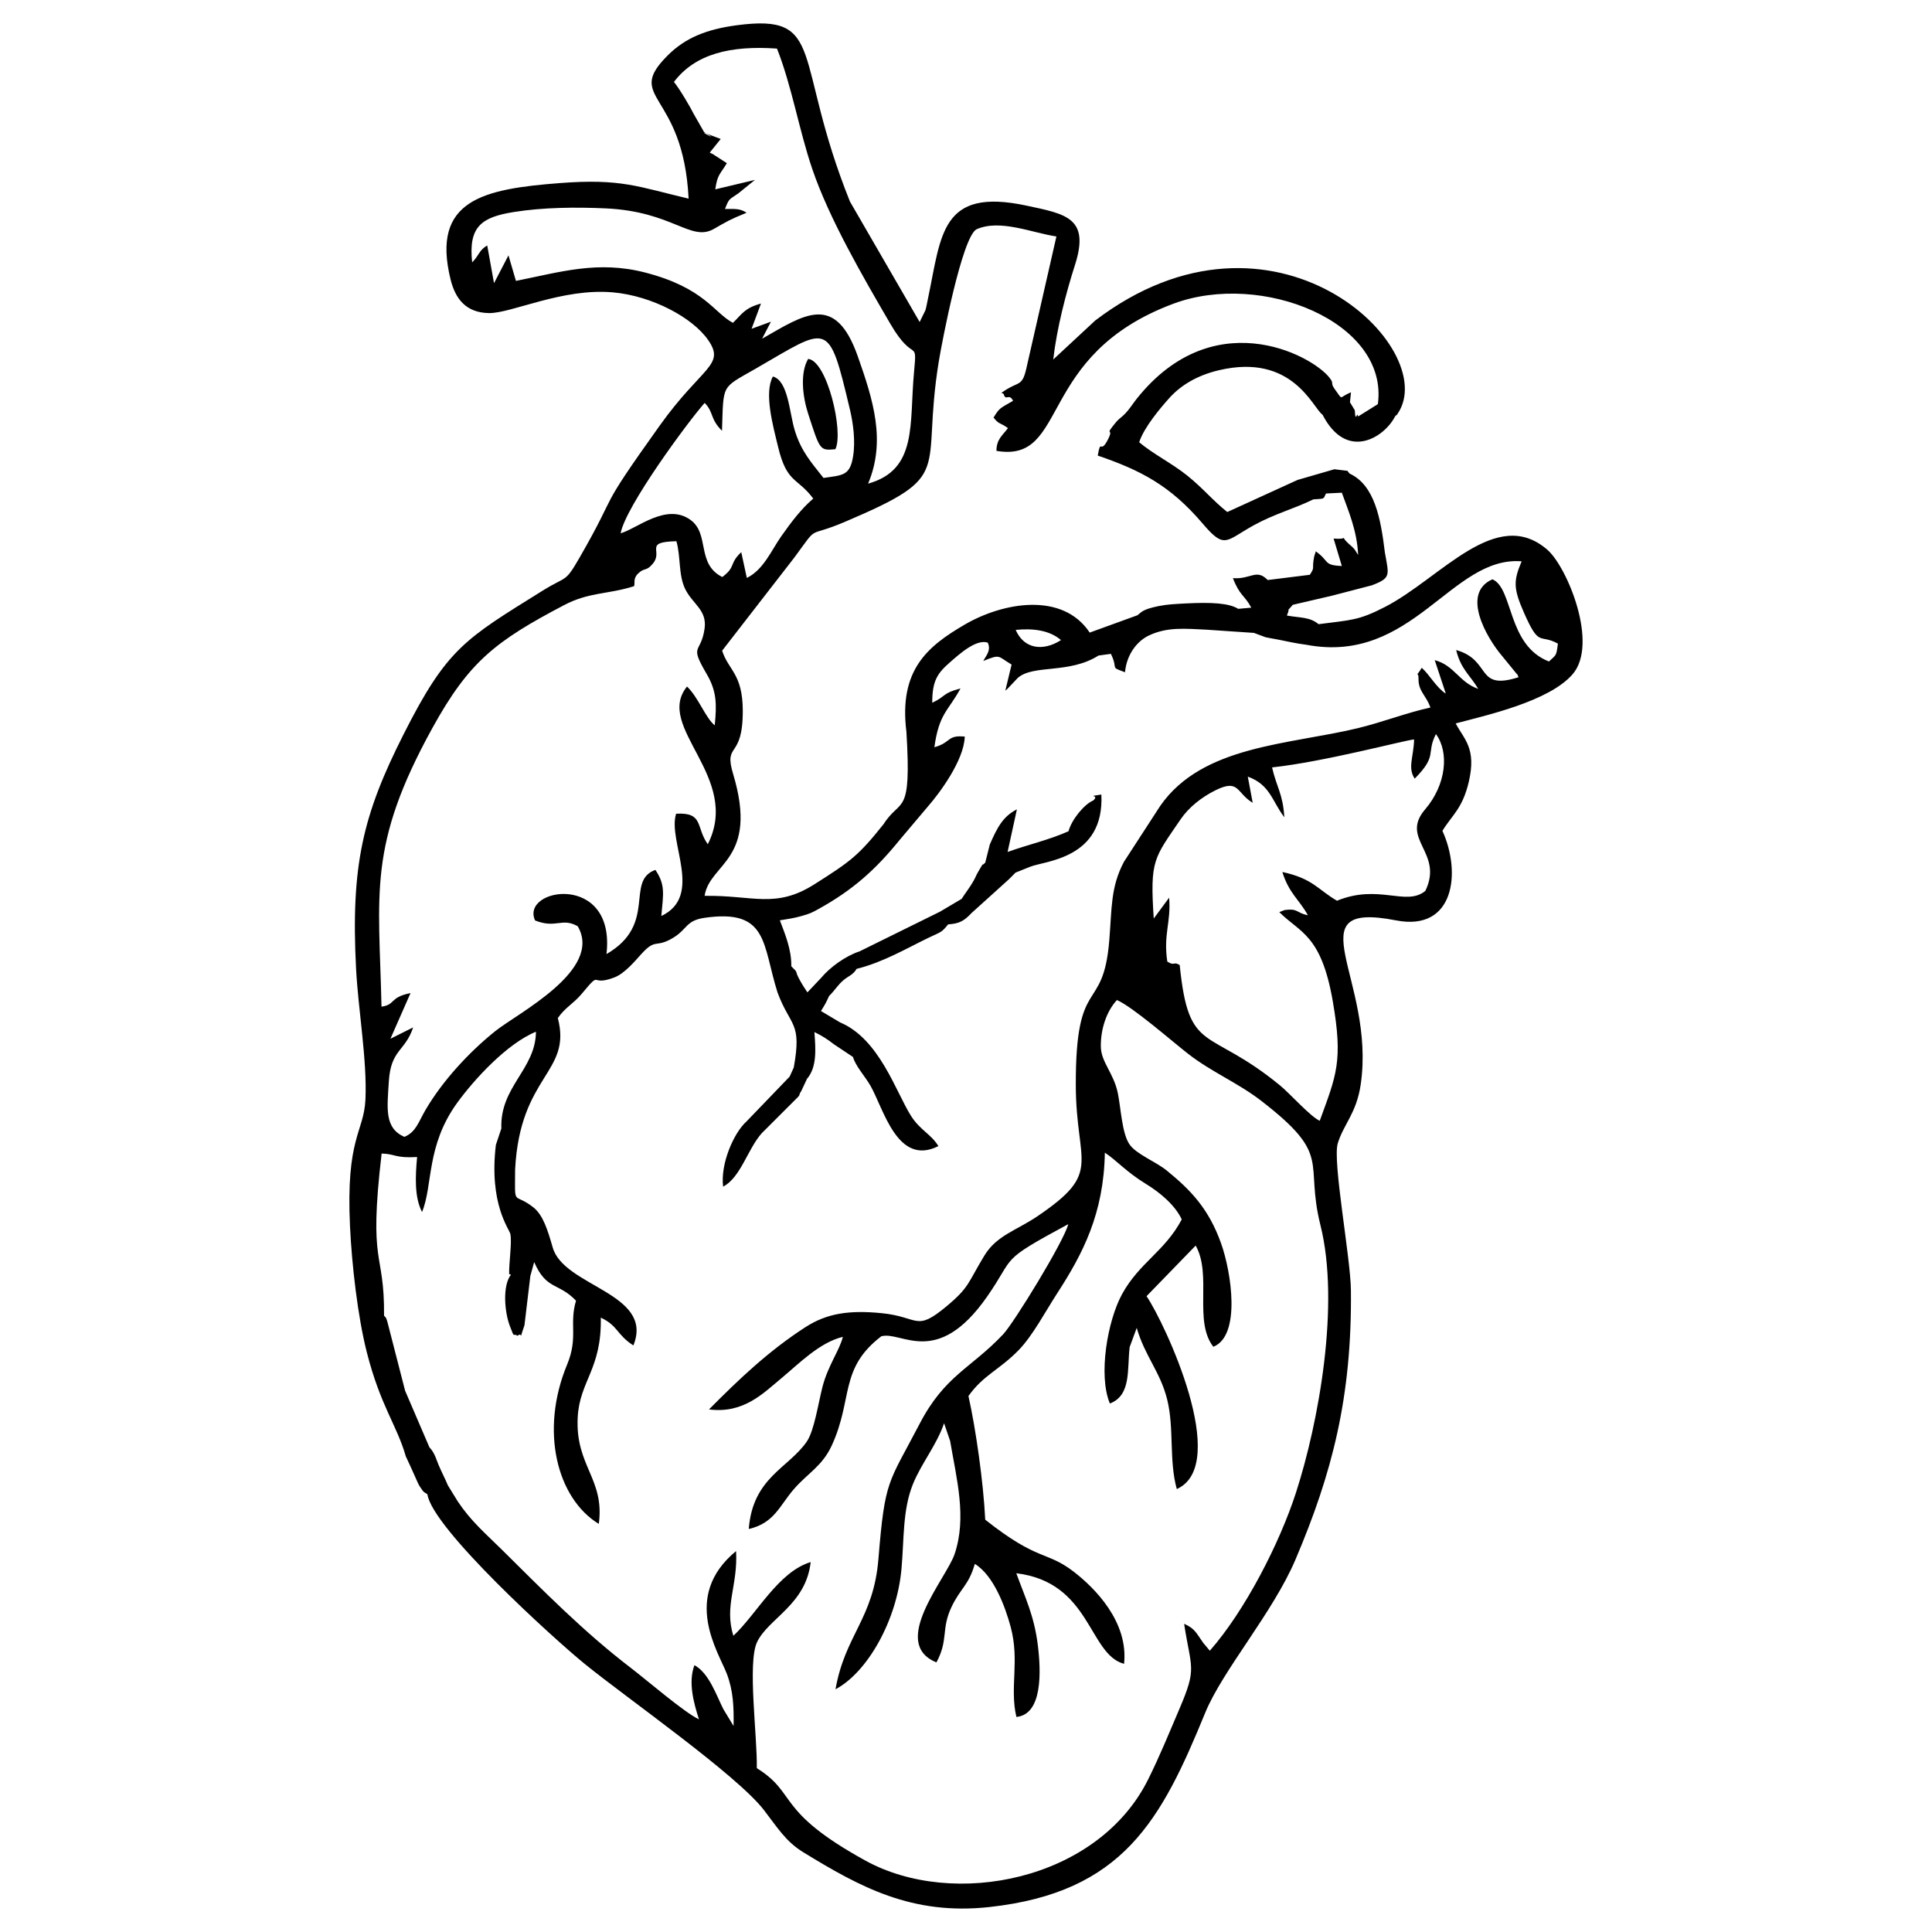 <?xml version="1.0" encoding="UTF-8"?>
<!DOCTYPE svg PUBLIC "-//W3C//DTD SVG 1.1//EN" "http://www.w3.org/Graphics/SVG/1.1/DTD/svg11.dtd">
<!-- Creator: CorelDRAW 2017 -->
<svg xmlns="http://www.w3.org/2000/svg" xml:space="preserve" width="5.588mm" height="5.588mm" version="1.1" style="shape-rendering:geometricPrecision; text-rendering:geometricPrecision; image-rendering:optimizeQuality; fill-rule:evenodd; clip-rule:evenodd"
viewBox="0 0 558.78 558.78"
 xmlns:xlink="http://www.w3.org/1999/xlink">
 <defs>
  <style type="text/css">
   <![CDATA[
    .fil0 {fill:black}
   ]]>
  </style>
 </defs>
 <g id="Capa_x0020_1">
  <path class="fil0" d="M388.09 142.5c1.82,5.1 4.4,10.87 4.72,18 -0.77,-1.07 -0.7,-1.47 -2.14,-2.71 -4.23,-3.66 0.52,-1.6 -4.96,-2.03l2.38 7.94c-5.42,-0.23 -3.47,-1.34 -7.53,-4.24l-0.47 1.49c-0.77,4.03 0.34,2.82 -1.25,5.29l-12.18 1.52c-3.35,-3.39 -4.81,-0.15 -10.07,-0.55 1.96,5.13 3.33,4.84 5.31,8.54l-3.77 0.34c-2.69,-1.65 -7.6,-1.96 -15.4,-1.55 -2.77,0.15 -5.1,0.24 -7.66,0.76 -4.58,0.94 -4.87,1.68 -6.08,2.64l-13.82 5.02c-7.86,-11.85 -25.08,-8.77 -36.14,-2.32 -10.75,6.28 -19.13,13.11 -16.87,31.06 1.51,24.86 -1.62,18.85 -6.58,26.62 -7.27,9.13 -9.53,10.78 -19.99,17.41 -11.33,7.19 -17.76,3.15 -31.8,3.37 1.41,-9.49 15.74,-10.28 8.25,-35.24 -2.82,-9.36 2.83,-3.97 2.79,-18.32 -0.03,-10.69 -4.14,-11.64 -5.97,-17.35l20.99 -27.08c7.18,-9.78 3.13,-5.35 14.42,-10.14 32.55,-13.83 21.91,-13.6 27.24,-46.37 0.97,-5.98 6.75,-35.95 10.89,-38.27 6.8,-3.08 16.21,1.06 23.14,2.06l-8.48 37.21c-1.43,6.82 -2.18,4.21 -7.41,8.01 0.2,0.18 0.58,0.12 0.67,0.45 0.57,2.04 1.57,-0.46 2.68,1.87 -3.7,2.17 -3.86,1.91 -5.64,4.83 1.56,2.07 1.97,1.44 4.17,3.06 -1.63,2.18 -3.3,3.19 -3.34,6.58 21.13,3.63 11.23,-27.69 51.24,-42.58 25.35,-9.44 62.3,5.24 59.08,29.07l-5.69 3.55c-0.07,-0.08 -0.22,-0.64 -0.28,-0.51 -0.72,1.83 -0.6,-1.09 -0.73,-1.33l-1.37 -2.26 0.3 -2.87c-3.65,1.44 -2.18,2.51 -4.42,-0.53 -1.64,-2.21 -0.62,-1.85 -1.3,-2.99 -3.7,-6.24 -32.47,-22.77 -55.16,4.05 -1.76,2.08 -1.71,2.2 -3.1,4.04 -2.03,2.67 -2.74,2.56 -4.06,4.16 -3.59,4.36 -0.31,1.12 -2.27,4.94 -2.29,4.48 -1.97,-0.67 -2.94,4.62 12.38,4.24 20.95,8.63 30.35,19.67 6.47,7.61 6.63,4.96 14.87,0.44 5.98,-3.28 11.4,-4.64 17.15,-7.44 3.59,-0.24 2.75,-0.05 3.66,-1.7l4.57 -0.23zm-156.4 173.17l1.71 -3.64c2.92,-3.43 2.51,-8.52 2.15,-13.53 2.27,1.1 3.7,2.03 5.61,3.51l5.55 3.7c0.71,2.61 3.46,5.54 5.05,8.32 3.83,6.68 7.78,23.41 19.65,17.45 -2.17,-3.53 -5.33,-4.61 -7.97,-8.81 -4.34,-6.89 -9.11,-22.21 -20.48,-26.97l-5.52 -3.29c1.28,-2.05 1.41,-2.28 2.34,-4.33 1.79,-1.77 2.43,-3.1 4.16,-4.58 1.33,-1.16 2.82,-1.54 3.81,-3.28 7.68,-1.91 14.42,-5.91 20.67,-8.93 3.87,-1.87 3.79,-1.46 5.81,-3.94 3.29,-0.21 4.61,-1.01 6.8,-3.31l10.78 -9.74 1.91 -1.92 4.24 -1.7c4.27,-1.72 21.49,-2.28 20.58,-20.88 -5.03,0.81 -0.16,-0.17 -2.38,1.74 -2.52,1.02 -6.22,5.48 -7.12,8.88 -5.73,2.55 -11.75,3.87 -17.62,5.99l2.69 -12.32c-4.02,2.03 -5.68,5.21 -7.84,10.18l-1.32 5.24c-1.64,1.61 0.2,-1.08 -1.99,2.55 -0.61,1.01 -0.75,1.58 -1.39,2.71 -1.15,2.03 -2.08,3.08 -3.44,5.2l-6.28 3.72 -23.25 11.47c-4,1.3 -8.51,4.55 -11.09,7.64l-3.99 4.22c-0.81,-1.24 -1.38,-2.06 -2.23,-3.61 -1.69,-3.08 -0.12,-1.69 -2.43,-3.94 0.1,-4.82 -1.85,-9.43 -3.31,-13.29 2.23,-0.37 3.95,-0.59 6.11,-1.2 2.71,-0.75 3.23,-1.06 4.94,-2 10.06,-5.54 16.69,-11.51 23.6,-20.05l8.36 -9.9c2.88,-3.29 10.28,-13.01 10.47,-20 -5.26,-0.47 -3.79,1.7 -8.79,3.09 1.37,-9.83 3.96,-10.38 7.56,-17 -5.24,1.34 -4.08,2.2 -8.17,4.14 -0.02,-6.37 1.52,-8.55 5.05,-11.64 2.78,-2.44 7.66,-6.87 11,-5.76 1.06,2.26 -0.51,3.78 -1.29,5.31 5.09,-2.07 4.07,-1.4 8.19,1.04l-1.82 7.55c0.14,-0.12 0.46,-0.38 0.62,-0.53l3.03 -3.2c4.59,-3.91 14.81,-1.05 23.31,-6.43l3.58 -0.49c2.28,4.69 -0.53,3.62 4.08,5.32 0.49,-5.3 3.61,-9.03 6.79,-10.57 5.38,-2.62 10.72,-2.02 16.8,-1.74l13.7 0.93 3.38 1.26c0.39,0.1 2.73,0.51 3.43,0.64 3.19,0.61 5.05,1.11 8.34,1.53 30.74,5.84 41.93,-25.77 62.28,-24.13 -2.43,5.67 -2.37,7.91 0.62,14.74 4.56,10.41 4.48,6.09 9.86,9.06 -0.46,3.76 -0.47,3.14 -2.58,5.17 -12.15,-4.69 -10.26,-21.16 -16.35,-23.77 -9.14,4.02 -1.72,16.83 2.68,22.04l4.42 5.41c0.09,-0.18 0.31,0.58 0.44,0.88 -12.56,3.97 -7.65,-4.95 -18.03,-7.87 1.35,5.58 4.07,7.28 6.39,11.24 -5.62,-1.97 -6.86,-6.8 -12.59,-8.32l3.21 9.69c-2.66,-1.65 -4.75,-5.52 -6.96,-7.48 -2.34,3.76 -0.9,0.29 -0.94,3.2 -0.05,3.65 2.23,4.76 3.44,8.3 -6.7,1.44 -13.83,4.23 -20.93,5.95 -19.99,4.83 -45.03,4.93 -57.22,22.51l-10.47 16.13c-3.88,7.31 -3.49,13.32 -4.25,22.67 -1.76,21.78 -9.8,9.51 -9.69,42 0.07,23.05 7.95,25.01 -11.16,37.91 -6.04,4.08 -11.73,5.5 -15.27,11.32 -4.83,7.92 -4.26,9.09 -10.89,14.63 -9.15,7.62 -7.81,3.1 -19.02,2.02 -9.1,-0.87 -15.57,0 -21.88,4.08 -10.64,6.88 -19.19,15.03 -27.87,23.78 10.06,1.28 15.71,-4.69 21.07,-9.13 4.85,-4.02 10.88,-10.23 17.64,-11.86 -0.86,3.73 -4.29,8.29 -5.87,14.4 -1.23,4.76 -2.4,12.79 -4.57,15.91 -5.32,7.71 -15.6,10.35 -16.77,25.26 7.42,-1.67 8.96,-6.85 13.09,-11.57 3.99,-4.58 8.17,-6.62 10.91,-12.56 6.24,-13.56 2.1,-22.21 14.33,-31.6 5.83,-1.66 16.02,9.37 30.56,-11.41 8.52,-12.18 3.05,-9.97 23.52,-21.03 -1.16,4.83 -15.69,28.53 -18.83,31.86 -9.33,9.89 -16.85,11.86 -24.15,25.87 -9.13,17.51 -10.03,15.89 -11.92,39.05 -1.42,17.43 -9.64,21.94 -12.42,37.75 9.24,-4.89 17.74,-19.91 19.08,-34.79 0.78,-8.59 0.29,-17.03 3.3,-24.51 2.43,-6.03 6.95,-11.44 9.02,-17.65l1.75 5.12c1.86,10.99 4.89,22.09 1.29,32.75 -2.38,7.04 -18.96,25.75 -5.25,31.3 3.5,-6.44 1.34,-9.56 4.3,-15.89 2.6,-5.56 5.03,-6.33 6.8,-12.59 5.44,3.31 8.78,12.32 10.36,18.18 2.68,9.92 -0.35,17.52 1.67,26.08 7.57,-0.72 7.16,-13.08 6.18,-20.88 -1.06,-8.46 -3.65,-13.61 -6.21,-20.68 21.62,2.61 20.87,23.49 31.17,26.2 1.31,-12.14 -8.44,-21.95 -14.67,-26.73 -7.85,-5.99 -10.17,-2.82 -25.49,-14.96 -0.5,-10.65 -2.74,-26.42 -4.85,-35.76 4.32,-6.1 8.96,-7.55 14.58,-13.34 4.01,-4.14 7.65,-11.07 11.14,-16.46 7.36,-11.36 13.43,-22.98 13.73,-40.59 3.3,2.14 6.26,5.63 11.98,9.1 3.86,2.35 8.36,6.07 10.26,10.21 -4.9,9.26 -12.26,12.48 -17.26,21.61 -4.19,7.65 -6.96,23.45 -3.52,31.63 6.25,-2.4 4.95,-9.87 5.72,-16.33l2.04 -5.54c2.36,8.19 6.83,12.7 8.82,20.75 2.06,8.39 0.46,17.53 2.77,25.86 15.77,-7.04 -3.56,-48.21 -8.75,-55.78l14.21 -14.64c4.8,8.48 -0.67,21.89 5.11,29.27 8.02,-3.17 5.23,-21.54 2.23,-29.93 -3.6,-10.07 -8.8,-15.41 -15.69,-21.03 -3.2,-2.61 -8.81,-4.71 -10.78,-7.57 -2.21,-3.19 -2.49,-10.52 -3.4,-14.9 -1.19,-5.73 -4.84,-8.91 -4.9,-13.37 -0.08,-5.1 1.67,-10.26 4.65,-13.48 4.58,1.97 15.84,11.85 20.61,15.56 6.83,5.31 14.36,8.35 21.14,13.59 20.78,16.06 12.44,17.23 17.12,35.98 5.7,22.81 -0.49,56.99 -7.09,77.37 -4.73,14.61 -14.73,34.12 -24.91,45.69l-1.9 -2.27c-2.02,-2.83 -2.37,-4.13 -5.53,-5.52 2.01,13.11 3.8,12.56 -1.32,24.52 -3.06,7.15 -5.67,13.62 -9.09,20.5 -14.59,29.31 -56.36,37.46 -81.77,23.47 -26.18,-14.41 -19.54,-19.37 -31.41,-26.73 0.17,-9.25 -2.73,-30.35 0.04,-36.39 3.18,-6.88 14.17,-10.82 15.54,-23.22 -9.37,2.83 -15.5,14.9 -22.35,21.32 -2.73,-8.59 1.36,-14.61 0.77,-24.5 -15.93,13.12 -5.03,29.29 -2.66,35.52 1.86,4.92 2.04,9.56 1.94,15.07l-2.94 -4.85c-2,-3.93 -4.16,-10.48 -8.38,-12.74 -1.88,4.99 -0.16,11.06 1.31,15.66 -4.08,-1.86 -15.12,-11.37 -19.74,-14.9 -13.63,-10.43 -25.27,-22.29 -37.31,-34.21 -4.86,-4.8 -8.84,-8.14 -12.69,-13.88l-2.87 -4.66c-0.91,-2.19 -1.69,-3.55 -2.72,-5.98 -0.45,-1.05 -0.74,-2.05 -1.18,-2.92 -0.68,-1.34 -0.92,-1.49 -1.46,-2.15l-7.02 -16.34 -4.89 -19.01c-0.7,-2.9 -0.88,-2.1 -1.2,-2.71 0.14,-19.32 -4.59,-13.64 -0.7,-46.88 4.08,0.12 3.88,1.38 10.26,1.01 -0.51,5.53 -0.81,11.61 1.43,15.9 3.19,-7.72 1.12,-19.11 10.18,-31.6 4.85,-6.68 14.32,-17.07 22.76,-20.54 -0.07,10.86 -10.47,15.9 -10,27.98l-1.59 4.76c-2.04,17.18 3.91,24.31 4.19,25.76 0.5,2.56 -0.41,8.13 -0.35,11.59l0.53 0.17c-2.55,3.27 -1.82,10.94 -0.34,14.81 1.58,4.12 0.71,1.86 2.2,2.87 1.92,-1.42 0.13,2.51 2.04,-3.04l1.7 -14.26 1.11 -4.02c3.57,8.21 6.98,5.81 12.1,11.17 -2.03,6.79 0.71,10.57 -2.58,18.49 -7.92,19.1 -2.95,38.67 9.17,46.07 1.77,-13.06 -6.84,-16.75 -6.1,-30.8 0.55,-10.61 6.96,-13.9 6.68,-28.86 5.07,2.4 4.47,4.82 9.42,8.05 6.16,-15.22 -20.28,-16.97 -23.36,-28.45 -1.41,-4.85 -2.73,-9.29 -5.62,-11.54 -5.82,-4.55 -5.27,0.35 -5.22,-10.96 1.44,-27.43 16.5,-27.86 12.35,-43.74 2.12,-3.09 4.5,-4.13 6.89,-6.99 6.09,-7.29 2,-1.94 9.46,-4.76 2.96,-1.12 6.02,-4.79 7.71,-6.67 4.45,-4.94 4.07,-1.59 9.43,-4.88 3.98,-2.45 3.57,-4.91 8.91,-5.69 18.52,-2.7 16.72,7.64 21.15,21.61 3.72,9.99 7.1,8.34 4.69,21.68l-1.2 2.64 -12.45 12.94c-3.81,3.41 -7.62,12.44 -6.78,18.88 5.1,-2.7 7.04,-10.8 11.17,-15.46l10.53 -10.52c0.11,-0.16 0.35,-0.35 0.42,-0.76 0.08,-0.43 0.29,-0.53 0.42,-0.8zm154.24 -179.95l-10.65 3.09 -20.32 9.28c-4.27,-3.4 -6.94,-6.82 -11.6,-10.56 -4.47,-3.58 -9.82,-6.2 -13.88,-9.62 1.38,-4.31 6.2,-9.99 8.69,-12.76 3.17,-3.54 7.84,-6.54 14.36,-8.07 21.39,-5.05 27.18,11 29.98,12.86 6.98,13.55 17.84,6.57 20.92,0.6 0.14,-0.14 0.36,-0.58 0.41,-0.44 0.04,0.14 0.33,-0.36 0.39,-0.45 12.87,-18.93 -35.84,-66.25 -87.48,-26.94l-12.13 11.27c1.02,-8.97 3.68,-19.22 6.27,-27.29 4.41,-13.72 -2.59,-14.78 -14.01,-17.22 -24.82,-5.31 -24.6,8.45 -28.47,26.79 -0.19,0.91 -0.51,2.67 -0.75,3.46l-1.68 3.41 -20.16 -34.84c-16.62,-41.43 -6.71,-54.43 -32.7,-50.99 -8.75,1.16 -14.91,3.63 -20.03,8.75 -12.68,12.7 4.52,10.16 6.07,41.4 -14.59,-3.43 -19.47,-5.87 -37.25,-4.5 -22.01,1.7 -37.29,4.81 -31.59,27.9 1.36,5.5 4.4,9.62 11.14,9.7 6.51,0.07 21.23,-7.3 35.83,-5.99 11.37,1.02 23.06,7.33 27.54,13.81 5.05,7.32 -1.81,7.62 -14.02,24.71 -18.99,26.58 -11.22,17.39 -23.16,38.15 -4.34,7.54 -3.61,5.17 -10.79,9.65 -22.39,13.96 -27.56,16.58 -40.18,41.58 -11.7,23.16 -15.25,37.74 -13.7,67.68 0.62,11.92 3.23,26.55 2.71,37.87 -0.45,9.55 -5.69,10.9 -4.46,36.72 0.52,11.03 2.22,26.04 4.87,36.43 3.96,15.53 8.64,20.93 11.27,30.06 1.1,2.3 1.69,3.7 2.71,5.94 0.42,0.92 0.9,2.11 1.33,2.77 1.32,2.02 1.23,1.55 2.2,2.24 1.39,9.88 36.85,42.06 45.57,49.13 12.24,9.93 43.91,32.03 51.78,42.23 3.83,4.96 6.27,9.07 11.34,12.17 16.47,10.09 31.46,18.3 53.78,15.87 38.85,-4.24 49.81,-25.24 62.48,-56.17 5.07,-12.37 19.56,-28.92 26.12,-44.34 10.53,-24.77 16.37,-46.93 16.03,-77.95 -0.1,-9.44 -5.37,-37.28 -3.8,-42.43 1.69,-5.55 5.43,-8.71 6.64,-17.05 4.4,-30.27 -19.69,-53.26 10.24,-47.43 16.89,3.28 18.87,-13.9 13.39,-25.9 2.76,-4.54 5.78,-6.38 7.61,-14.11 2.32,-9.82 -1.38,-12.37 -3.77,-16.96 8.79,-2.34 26.98,-6.34 33.8,-14.21 7.63,-8.81 -1.56,-31.03 -7.28,-36.01 -14.82,-12.87 -30.79,8.18 -46.95,16.52 -7.71,3.98 -9.8,3.76 -19.23,5 -2.55,-2.13 -5.29,-1.8 -9.17,-2.5 1.35,-3.21 -0.8,-0.15 1.73,-3.11l11.39 -2.65 11.48 -2.99c5.6,-2.14 4.91,-2.87 3.75,-9.47 -1.21,-9.95 -2.99,-19.51 -10.21,-22.84l-0.64 -0.8 -3.76 -0.45zm-152.19 -31.92c-2.39,4.05 -1.62,10.83 -0.05,15.71 3.49,10.79 3.4,10.84 7.92,10.41 2.47,-5 -2.39,-25.56 -7.87,-26.12zm73.13 81.33c-5.29,3.37 -10.73,2.53 -13.11,-2.95 5.09,-0.51 9.82,0.12 13.11,2.95zm-111.24 -28.6c1.3,4.56 0.55,9.74 2.54,13.82 2.16,4.41 6.38,6.05 5.61,11.48 -1.07,7.45 -4.55,4.3 0.56,13.02 2.92,4.99 3,8.61 2.38,14.94 -2.71,-2.21 -4.71,-8.07 -8.02,-11.23 -9.55,11.75 15.86,26.12 6.01,45.61 -3.55,-4.97 -1.09,-9.26 -9.16,-8.83 -2.54,7.97 8.05,23.75 -4.28,29.59 0.6,-6.54 1.19,-9.03 -1.72,-13.34 -8.87,3.22 0.76,15.72 -14.14,24.35 2.73,-23.73 -25.01,-19.2 -20.65,-9.72 6.11,2.43 7.71,-0.94 12.33,1.67 7.39,12.67 -17.32,25.1 -23.87,30.35 -7.6,6.1 -15.23,14.37 -20.15,22.77 -2.13,3.65 -2.74,6.37 -6.11,7.8 -5.83,-2.56 -4.98,-8.22 -4.5,-16.03 0.57,-9.3 4.74,-8.67 7.03,-15.63l-6.57 3.28 5.82 -13.22c-6.24,1.28 -4.23,3.35 -8.4,3.94 -0.72,-32.91 -4.09,-46.48 14.71,-80.58 10.58,-19.2 18.26,-25.13 38.04,-35.53 7.34,-3.86 12.49,-3.05 20.28,-5.5 0.38,-0.85 -0.37,-2.14 1.16,-3.64 1.91,-1.88 2.31,-0.49 4.31,-2.91 3.06,-3.69 -2.82,-6.24 6.79,-6.46zm39.58 -12.33c-3.39,2.91 -6.16,6.51 -9.28,10.94 -2.83,4.03 -5.09,9.64 -9.93,12.01l-1.61 -7.45c-3.62,3.4 -1.42,4.12 -5.48,7.19 -7.6,-3.8 -3.56,-12.46 -9.21,-16.53 -6.99,-5.03 -15.48,2.56 -20.2,3.88 1.43,-7.79 19.47,-32.27 24.31,-37.71 2.68,2.75 1.48,4.55 5.01,8.07 0.46,-13.67 -0.34,-12.19 9.55,-17.87 21.46,-12.34 21.2,-14.63 27.46,11.77 0.94,3.96 1.62,9.08 0.9,13.5 -0.9,5.59 -2.95,5.42 -8.56,6.23 -3.34,-4.31 -6.43,-7.52 -8.34,-13.87 -1.52,-5.02 -1.86,-14.25 -6.29,-15.47 -2.63,4.76 0.06,14.36 1.5,20.35 2.54,10.61 5.52,8.74 10.17,14.96zm-40.29 -120.51c6.15,-8.11 16.33,-10.58 29.8,-9.64 4.23,10.64 6.38,23.55 10.18,34.74 4.88,14.42 14.68,31.26 22.59,44.84 6.93,11.9 7.81,3.74 6.86,14.06 -1.39,14.92 1.1,28.17 -13.28,32.19 5.21,-12.37 1.49,-24.16 -3,-36.88 -6.55,-18.53 -15.58,-11.91 -27.65,-5.04l2.55 -4.92 -5.6 2.05 2.72 -7.3c-4.76,1.32 -5.41,2.96 -8.11,5.58 -5.53,-2.93 -8.23,-10.12 -25.39,-14.55 -13.68,-3.53 -24.5,-0.15 -37.37,2.42l-2.16 -7.39 -4.18 8.05 -1.96 -10.89c-2.29,1.22 -2.46,3 -4.36,4.87 -1.13,-10.38 2.72,-13.08 12.1,-14.57 8.43,-1.34 17.84,-1.44 26.59,-1.04 19.31,0.9 24.52,9.74 31.19,5.95 4.1,-2.33 4.36,-2.59 9.48,-4.69 -1.89,-1.28 -3.36,-1.08 -6.24,-1.1 1.25,-3.2 1.16,-2.6 3.85,-4.5l4.82 -3.9 -11.48 2.73c0.66,-4.43 1.32,-4.17 3.35,-7.57l-4.1 -2.65c-0.21,-0.11 -0.59,-0.24 -0.85,-0.41l3.18 -3.94 -2.68 -1.01c-6.15,-2.57 3.28,2.21 -1.51,-0.62 -0.19,-0.11 -0.46,-0.25 -0.64,-0.39l-2.97 -5.19c-0.9,-1.86 -4.04,-7.2 -5.73,-9.29zm138.77 241.97c-1.13,-17.01 0.05,-17.36 7.78,-28.71 2.39,-3.51 6.14,-6.43 10.05,-8.37 6.94,-3.44 6,0.73 10.79,3.61l-1.42 -7.57c6.47,2.33 6.98,7.03 10.56,11.75 -0.38,-6.71 -2.24,-8.73 -3.54,-14.42 15.11,-1.62 38.57,-7.92 41.08,-8.09 -0.13,5.12 -1.94,8.23 0.18,11.34 6.73,-6.83 3.22,-7.15 6.13,-12.89 3.84,5.17 3.06,14.57 -3.13,21.79 -7.41,8.64 5.49,12.43 0.07,23.57 -5.63,4.59 -13.37,-2.14 -25.55,2.84 -5.52,-3.19 -6.91,-6.39 -15.8,-8.31 1.89,6.16 4.91,8.01 7.38,12.51 -3.54,-0.72 -2.64,-2 -6.68,-1.52l-1.59 0.61c6.01,6.02 12.11,6.46 15.46,25.72 3.03,17.43 1.05,21.43 -3.76,34.64 -2.67,-1.18 -8.62,-7.88 -11.45,-10.2 -21.03,-17.27 -26.4,-8.64 -29.05,-34.84 -1.87,-1.17 -1.4,0.42 -3.59,-1.02 -1.19,-7.9 1.12,-11.3 0.53,-18.47l-4.45 6.03z"/>
 </g>
</svg>

